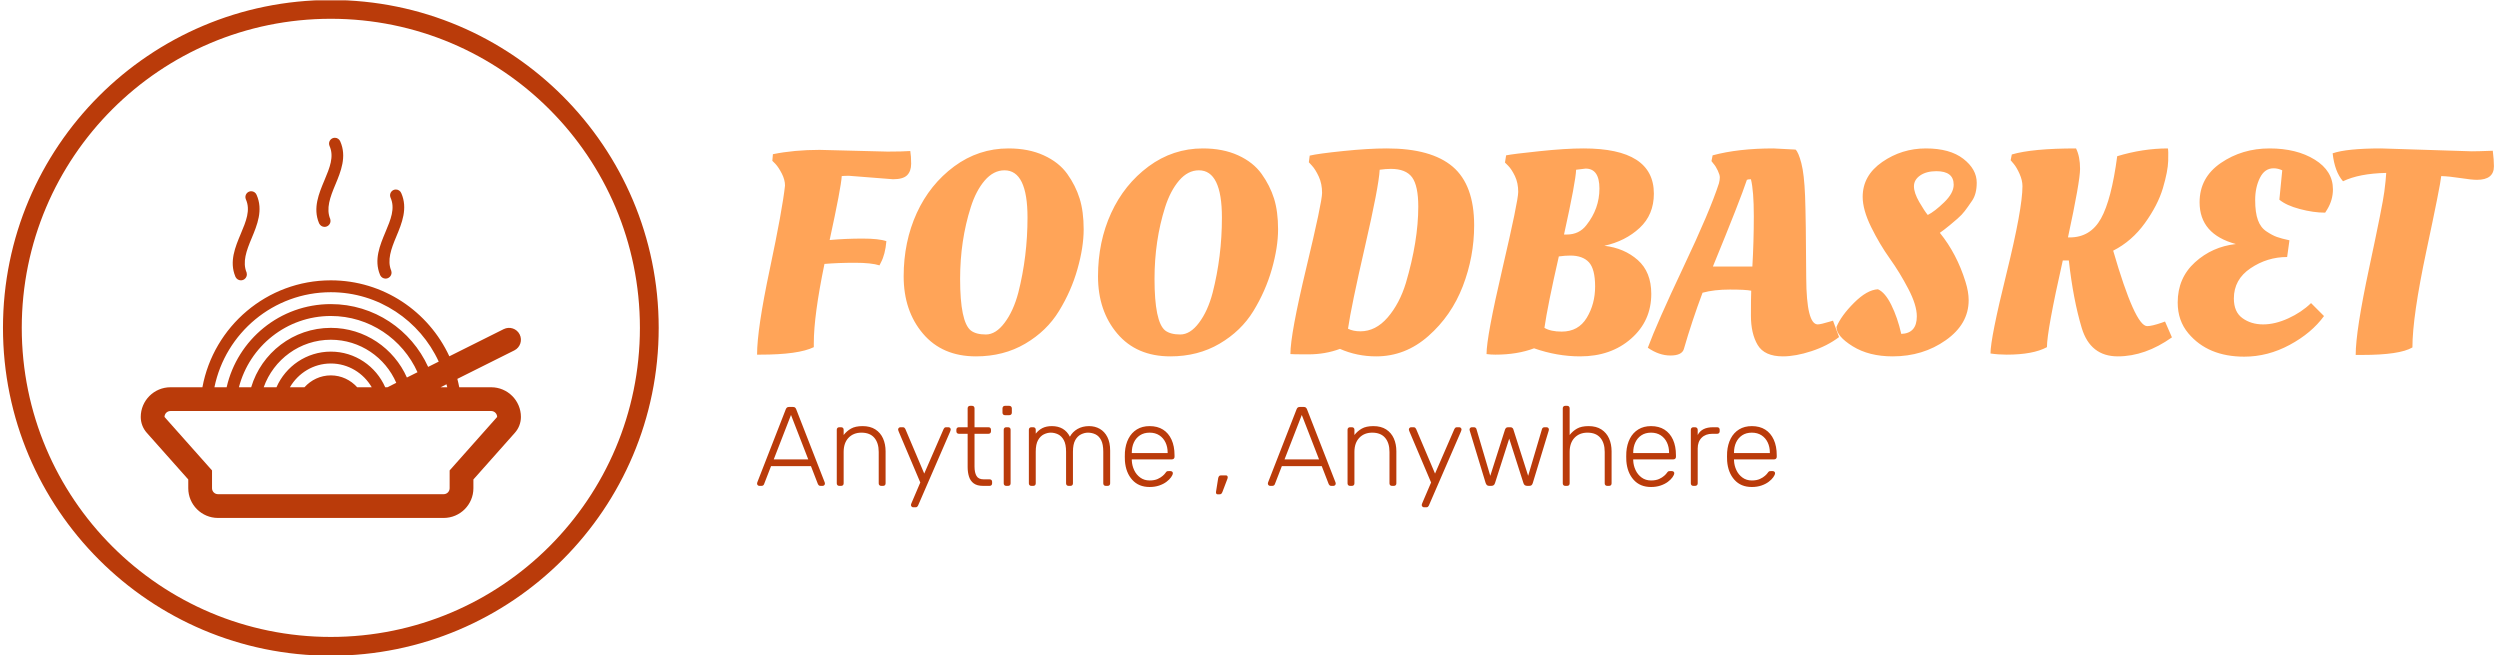 <svg xmlns="http://www.w3.org/2000/svg" version="1.1" xmlns:xlink="http://www.w3.org/1999/xlink" xmlns:svgjs="http://svgjs.dev/svgjs" width="1000" height="262" viewBox="0 0 1000 262"><g transform="matrix(1,0,0,1,-0.606,0.143)"><svg viewBox="0 0 396 104" data-background-color="#ffffff" preserveAspectRatio="xMidYMid meet" height="262" width="1000" xmlns="http://www.w3.org/2000/svg" xmlns:xlink="http://www.w3.org/1999/xlink"><g id="tight-bounds" transform="matrix(1,0,0,1,0.24,-0.057)"><svg viewBox="0 0 395.52 104.114" height="104.114" width="395.52"><g><svg viewBox="0 0 567.217 149.31" height="104.114" width="395.52"><g transform="matrix(1,0,0,1,171.697,33.798)"><svg viewBox="0 0 395.52 81.714" height="81.714" width="395.52"><g id="textblocktransform"><svg viewBox="0 0 395.52 81.714" height="81.714" width="395.52" id="textblock"><g><svg viewBox="0 0 395.52 47.415" height="47.415" width="395.52"><g transform="matrix(1,0,0,1,0,0)"><svg width="395.52" viewBox="2.05 -35.5 301.53 36.15" height="47.415" data-palette-color="#ffa458"><path d="M12.9-35.25L12.9-35.25 24.7-34.95Q27.25-34.95 28.65-35.05L28.65-35.05Q28.8-34.15 28.8-32.85 28.8-31.55 28.1-30.85 27.4-30.15 25.65-30.15L25.65-30.15 18-30.75Q17.25-30.75 16.75-30.7L16.75-30.7Q16.65-28.8 14.65-19.6L14.65-19.6Q17.5-19.85 20.35-19.85 23.2-19.85 24.5-19.4L24.5-19.4Q24.3-17.1 23.55-15.7L23.55-15.7 23.3-15.2Q21.9-15.65 19.03-15.65 16.15-15.65 13.75-15.45L13.75-15.45Q11.9-6.5 11.9-1.7L11.9-1.7 11.9-1Q9.25 0.3 2.6 0.3L2.6 0.3 2.05 0.3Q2.05-4.1 4.25-14.5 6.45-24.9 6.9-29.05L6.9-29.05Q6.9-30.05 6.35-31.13 5.8-32.2 5.25-32.8L5.25-32.8 4.7-33.35 4.8-34.5Q8.5-35.25 12.9-35.25ZM55.9-31.08Q57.35-29.05 58.05-26.8 58.75-24.55 58.75-21.45 58.75-18.35 57.67-14.55 56.6-10.75 54.47-7.28 52.35-3.8 48.6-1.6 44.85 0.6 40.05 0.6L40.05 0.6Q34.2 0.6 30.85-3.35 27.5-7.3 27.5-13.3 27.5-19.3 29.77-24.28 32.05-29.25 36.27-32.38 40.5-35.5 45.7-35.5L45.7-35.5Q49.2-35.5 51.82-34.3 54.45-33.1 55.9-31.08ZM39.15-3.9L39.15-3.9Q40.05-3.2 41.77-3.2 43.5-3.2 45.02-5.23 46.55-7.25 47.4-10.45L47.4-10.45Q49-16.75 49-23.5L49-23.5Q49-31.7 45-31.7L45-31.7Q43.1-31.7 41.57-29.93 40.05-28.15 39.15-25.3L39.15-25.3Q37.3-19.5 37.3-12.85L37.3-12.85Q37.3-5.4 39.15-3.9ZM89.64-31.08Q91.09-29.05 91.8-26.8 92.5-24.55 92.5-21.45 92.5-18.35 91.42-14.55 90.34-10.75 88.22-7.28 86.09-3.8 82.34-1.6 78.59 0.6 73.8 0.6L73.8 0.6Q67.94 0.6 64.59-3.35 61.24-7.3 61.24-13.3 61.24-19.3 63.52-24.28 65.8-29.25 70.02-32.38 74.25-35.5 79.44-35.5L79.44-35.5Q82.94-35.5 85.57-34.3 88.19-33.1 89.64-31.08ZM72.89-3.9L72.89-3.9Q73.8-3.2 75.52-3.2 77.25-3.2 78.77-5.23 80.3-7.25 81.14-10.45L81.14-10.45Q82.75-16.75 82.75-23.5L82.75-23.5Q82.75-31.7 78.75-31.7L78.75-31.7Q76.84-31.7 75.32-29.93 73.8-28.15 72.89-25.3L72.89-25.3Q71.05-19.5 71.05-12.85L71.05-12.85Q71.05-5.4 72.89-3.9ZM109.54 0.6L109.54 0.6Q106.19 0.6 103.24-0.7L103.24-0.7Q100.69 0.25 97.77 0.25 94.84 0.25 94.64 0.2L94.64 0.2Q94.64-3.25 97.39-14.73 100.14-26.2 100.14-27.78 100.14-29.35 99.57-30.6 98.99-31.85 98.39-32.5L98.39-32.5 97.84-33.1 97.99-34.25Q99.44-34.6 103.82-35.05 108.19-35.5 111.39-35.5L111.39-35.5Q119.09-35.5 122.82-32.33 126.54-29.15 126.54-22.15L126.54-22.15Q126.54-16.7 124.57-11.58 122.59-6.45 118.59-2.93 114.59 0.6 109.54 0.6ZM112.09-31.95L112.09-31.95Q111.19-31.95 110.14-31.8L110.14-31.8Q109.99-28.9 107.59-18.48 105.19-8.05 104.64-4.2L104.64-4.2Q105.54-3.75 106.79-3.75L106.79-3.75Q109.44-3.75 111.52-6.15 113.59-8.55 114.69-12.15L114.69-12.15Q116.84-19.45 116.84-25.4L116.84-25.4Q116.84-29 115.77-30.48 114.69-31.95 112.09-31.95ZM144.94 0.6L144.94 0.6Q140.94 0.6 136.94-0.8L136.94-0.8Q134.04 0.3 130.24 0.3L130.24 0.3Q129.39 0.3 128.69 0.2L128.69 0.2Q128.69-2.8 131.44-14.6 134.19-26.4 134.19-27.95 134.19-29.5 133.62-30.7 133.04-31.9 132.44-32.5L132.44-32.5 131.89-33.05 132.09-34.3Q133.34-34.55 137.87-35.02 142.39-35.5 145.54-35.5L145.54-35.5Q157.74-35.5 157.74-27.65L157.74-27.65Q157.74-24 155.27-21.7 152.79-19.4 149.14-18.6L149.14-18.6Q152.59-18.2 154.94-16.13 157.29-14.05 157.29-10.25L157.29-10.25Q157.29-5.55 153.79-2.48 150.29 0.6 144.94 0.6ZM143.24-16.9L143.24-16.9Q142.34-16.9 141.24-16.75L141.24-16.75Q139.29-8.2 138.74-4.35L138.74-4.35Q139.84-3.7 141.74-3.7L141.74-3.7Q144.64-3.7 146.09-6.1 147.54-8.5 147.54-11.53 147.54-14.55 146.47-15.73 145.39-16.9 143.24-16.9ZM142.14-20.55L142.59-20.55Q144.79-20.55 146.04-22.2L146.04-22.2Q148.29-25.05 148.29-28.53 148.29-32 145.89-32L145.89-32 144.24-31.8Q144.19-29.85 142.14-20.55L142.14-20.55ZM162.94-0.65L162.94-0.65Q162.59 0.45 160.61 0.45 158.64 0.45 156.69-0.9L156.69-0.9Q158.24-5.1 162.86-14.88 167.49-24.65 169.04-29.45L169.04-29.45Q169.19-30.05 169.19-30.48 169.19-30.9 168.84-31.65 168.49-32.4 168.09-32.85L168.09-32.85 167.74-33.3 167.94-34.3Q172.39-35.5 178.49-35.5L178.49-35.5 182.34-35.3Q182.84-34.85 183.34-32.95 183.84-31.05 183.99-27.25 184.14-23.45 184.19-13L184.19-13Q184.24-4.95 186.19-4.95L186.19-4.95Q186.69-4.95 188.34-5.45L188.34-5.45 188.84-5.6 189.89-2.75Q187.84-1.2 185.09-0.3 182.34 0.6 180.14 0.6L180.14 0.6Q176.94 0.6 175.76-1.38 174.59-3.35 174.59-6.48 174.59-9.6 174.64-10.8L174.64-10.8Q173.69-11 170.94-11 168.19-11 166.19-10.45L166.19-10.45Q164.34-5.5 162.94-0.65ZM167.99-15L174.84-15Q175.09-19.35 175.09-23.75 175.09-28.15 174.59-30.15L174.59-30.15Q174.09-30.15 173.89-30.05L173.89-30.05Q172.79-26.7 167.99-15L167.99-15ZM212.39-9.15L212.39-9.15Q212.39-5 208.41-2.2 204.44 0.6 199.19 0.6L199.19 0.6Q195.09 0.6 192.26-1.15 189.44-2.9 189.44-4.5L189.44-4.5Q190.24-6.45 192.49-8.7 194.74-10.95 196.64-11.05L196.64-11.05Q197.89-10.5 198.96-8.33 200.04-6.15 200.69-3.3L200.69-3.3Q203.39-3.4 203.39-6.35L203.39-6.35Q203.39-8.3 201.91-11.13 200.44-13.95 198.69-16.4 196.94-18.85 195.46-21.85 193.99-24.85 193.99-27.1L193.99-27.1Q193.99-30.8 197.39-33.15 200.79-35.5 204.96-35.5 209.14-35.5 211.46-33.7 213.79-31.9 213.79-29.55L213.79-29.55Q213.79-27.6 212.99-26.43 212.19-25.25 211.71-24.63 211.24-24 210.44-23.3L210.44-23.3Q208.94-22 208.14-21.4L208.14-21.4 207.39-20.85Q210.34-17.2 211.84-12.35L211.84-12.35Q212.39-10.6 212.39-9.15ZM209.79-29.2L209.79-29.2Q209.79-31.55 206.79-31.55L206.79-31.55Q205.04-31.55 203.96-30.8 202.89-30.05 202.89-28.93 202.89-27.8 203.81-26.2 204.74-24.6 205.29-23.95L205.29-23.95Q206.49-24.55 208.14-26.15 209.79-27.75 209.79-29.2ZM225.98-1L225.98-1Q223.58 0.3 218.98 0.3L218.98 0.3Q217.53 0.3 216.18 0.1L216.18 0.1Q216.18-2.55 218.96-13.8 221.73-25.05 221.73-28.95L221.73-28.95Q221.73-29.95 221.23-31.08 220.73-32.2 220.23-32.8L220.23-32.8 219.68-33.45 219.88-34.45Q223.43-35.5 231.03-35.5L231.03-35.5Q231.73-34.1 231.73-31.95 231.73-29.8 229.63-20.05L229.63-20.05 229.93-20.05Q233.53-20.05 235.36-23.33 237.18-26.6 238.18-34.15L238.18-34.15Q242.63-35.5 246.98-35.5L246.98-35.5Q247.08-35.1 247.03-33.33 246.98-31.55 246.11-28.6 245.23-25.65 242.98-22.53 240.73-19.4 237.48-17.75L237.48-17.75Q241.28-4.65 243.38-4.65L243.38-4.65Q244.18-4.65 245.93-5.25L245.93-5.25 246.48-5.45 247.68-2.7Q243.03 0.6 238.28 0.6 233.53 0.6 232.03-4.3L232.03-4.3Q230.53-9.3 229.78-16.05L229.78-16.05 228.73-16.05Q225.98-3.85 225.98-1ZM260.23 0.65L260.23 0.65Q253.93 0.65 250.53-3.4L250.53-3.4Q248.68-5.6 248.68-8.75L248.68-8.75Q248.68-13 251.68-15.73 254.68-18.45 258.78-18.9L258.78-18.9Q252.48-20.6 252.48-26.15L252.48-26.15Q252.48-30.45 256.18-32.98 259.88-35.5 264.61-35.5 269.33-35.5 272.48-33.55 275.63-31.6 275.63-28.4L275.63-28.4Q275.63-26.55 274.63-24.9L274.63-24.9 274.28-24.35Q272.23-24.35 269.88-24.98 267.53-25.6 266.33-26.6L266.33-26.6 266.83-31.7Q266.08-32.05 265.33-32.05L265.33-32.05Q263.78-32.05 262.96-30.4 262.13-28.75 262.13-26.55 262.13-24.35 262.61-23.05 263.08-21.75 264.11-21.08 265.13-20.4 265.91-20.13 266.68-19.85 268.08-19.55L268.08-19.55 267.68-16.65Q264.23-16.65 261.33-14.7 258.43-12.75 258.43-9.45L258.43-9.45Q258.43-7.1 259.93-6.03 261.43-4.95 263.51-4.95 265.58-4.95 267.88-6 270.18-7.05 271.83-8.65L271.83-8.65 274.08-6.4Q271.93-3.45 268.13-1.4 264.33 0.65 260.23 0.65ZM280.73 0.35L280.73 0.35 279.58 0.35Q279.58-3.8 281.93-14.8 284.28-25.8 284.55-27.98 284.83-30.15 284.88-31.25L284.88-31.25Q280.18-31.15 277.38-29.8L277.38-29.8Q275.93-31.45 275.58-34.65L275.58-34.65Q278.03-35.5 283.98-35.5L283.98-35.5 299.73-35Q300.88-35 303.38-35.1L303.38-35.1Q303.58-33.5 303.58-32.4L303.58-32.4Q303.58-30.05 300.63-30.05L300.63-30.05Q299.73-30.05 297.8-30.35 295.88-30.65 294.43-30.7L294.43-30.7Q294.28-29.1 291.85-17.7 289.43-6.3 289.43-0.95L289.43-0.95Q287.23 0.35 280.73 0.35Z" opacity="1" transform="matrix(1,0,0,1,0,0)" fill="#ffa458" class="wordmark-text-0" data-fill-palette-color="primary" id="text-0"></path></svg></g></svg></g><g transform="matrix(1,0,0,1,0,58.609)"><svg viewBox="0 0 232.21 23.105" height="23.105" width="232.21"><g transform="matrix(1,0,0,1,0,0)"><svg width="232.21" viewBox="1.2 -35.5 452.21 45" height="23.105" data-palette-color="#ba3b0a"><path d="M3.2 0L2.2 0Q1.8 0 1.5-0.3 1.2-0.6 1.2-1L1.2-1Q1.2-1.25 1.3-1.55L1.3-1.55 13.95-34Q14.15-34.5 14.48-34.75 14.8-35 15.4-35L15.4-35 17.1-35Q17.7-35 18.03-34.75 18.35-34.5 18.55-34L18.55-34 31.2-1.55Q31.3-1.25 31.3-1L31.3-1Q31.3-0.6 31-0.3 30.7 0 30.3 0L30.3 0 29.3 0Q28.8 0 28.55-0.28 28.3-0.55 28.2-0.75L28.2-0.75 25.1-8.75 7.4-8.75 4.3-0.75Q4.25-0.55 3.98-0.28 3.7 0 3.2 0L3.2 0ZM16.25-31.45L8.6-11.75 23.9-11.75 16.25-31.45ZM38.5 0L37.65 0Q37.15 0 36.85-0.3 36.55-0.6 36.55-1.1L36.55-1.1 36.55-24.9Q36.55-25.4 36.85-25.7 37.15-26 37.65-26L37.65-26 38.5-26Q39-26 39.3-25.7 39.6-25.4 39.6-24.9L39.6-24.9 39.6-22.55Q40.95-24.3 42.87-25.4 44.8-26.5 48-26.5L48-26.5Q51.4-26.5 53.67-25.03 55.95-23.55 57.07-21.03 58.2-18.5 58.2-15.3L58.2-15.3 58.2-1.1Q58.2-0.6 57.9-0.3 57.6 0 57.1 0L57.1 0 56.25 0Q55.75 0 55.45-0.3 55.15-0.6 55.15-1.1L55.15-1.1 55.15-15.05Q55.15-19.05 53.2-21.33 51.25-23.6 47.5-23.6L47.5-23.6Q43.95-23.6 41.77-21.33 39.6-19.05 39.6-15.05L39.6-15.05 39.6-1.1Q39.6-0.6 39.3-0.3 39 0 38.5 0L38.5 0ZM71.45 9.5L70.45 9.5Q70.05 9.5 69.75 9.2 69.45 8.9 69.45 8.5L69.45 8.5Q69.45 8.3 69.52 8.08 69.59 7.85 69.75 7.5L69.75 7.5 73.59-1.5 64.05-24Q63.75-24.75 63.75-25L63.75-25Q63.75-25.4 64.05-25.7 64.34-26 64.75-26L64.75-26 65.8-26Q66.3-26 66.55-25.78 66.8-25.55 66.95-25.25L66.95-25.25 75.34-5.45 83.95-25.25Q84.09-25.55 84.34-25.78 84.59-26 85.09-26L85.09-26 86.09-26Q86.5-26 86.8-25.7 87.09-25.4 87.09-25L87.09-25Q87.09-24.75 86.8-24L86.8-24 72.59 8.75Q72.45 9.05 72.2 9.28 71.95 9.5 71.45 9.5L71.45 9.5ZM104.34 0L101.39 0Q98.79 0 97.29-1.1 95.79-2.2 95.19-4.1 94.59-6 94.59-8.35L94.59-8.35 94.59-23.1 90.69-23.1Q90.19-23.1 89.89-23.4 89.59-23.7 89.59-24.2L89.59-24.2 89.59-24.9Q89.59-25.4 89.89-25.7 90.19-26 90.69-26L90.69-26 94.59-26 94.59-34.4Q94.59-34.9 94.89-35.2 95.19-35.5 95.69-35.5L95.69-35.5 96.54-35.5Q97.04-35.5 97.34-35.2 97.64-34.9 97.64-34.4L97.64-34.4 97.64-26 103.84-26Q104.34-26 104.64-25.7 104.94-25.4 104.94-24.9L104.94-24.9 104.94-24.2Q104.94-23.7 104.64-23.4 104.34-23.1 103.84-23.1L103.84-23.1 97.64-23.1 97.64-8.55Q97.64-5.9 98.52-4.4 99.39-2.9 101.64-2.9L101.64-2.9 104.34-2.9Q104.84-2.9 105.14-2.6 105.44-2.3 105.44-1.8L105.44-1.8 105.44-1.1Q105.44-0.6 105.14-0.3 104.84 0 104.34 0L104.34 0ZM112.54 0L111.69 0Q111.19 0 110.89-0.3 110.59-0.6 110.59-1.1L110.59-1.1 110.59-24.9Q110.59-25.4 110.89-25.7 111.19-26 111.69-26L111.69-26 112.54-26Q113.04-26 113.34-25.7 113.64-25.4 113.64-24.9L113.64-24.9 113.64-1.1Q113.64-0.6 113.34-0.3 113.04 0 112.54 0L112.54 0ZM113.04-31.35L111.14-31.35Q110.64-31.35 110.34-31.65 110.04-31.95 110.04-32.45L110.04-32.45 110.04-34.35Q110.04-34.85 110.34-35.18 110.64-35.5 111.14-35.5L111.14-35.5 113.04-35.5Q113.54-35.5 113.87-35.18 114.19-34.85 114.19-34.35L114.19-34.35 114.19-32.45Q114.19-31.95 113.87-31.65 113.54-31.35 113.04-31.35L113.04-31.35ZM123.69 0L122.84 0Q122.34 0 122.04-0.3 121.74-0.6 121.74-1.1L121.74-1.1 121.74-24.9Q121.74-25.4 122.04-25.7 122.34-26 122.84-26L122.84-26 123.69-26Q124.19-26 124.49-25.7 124.79-25.4 124.79-24.9L124.79-24.9 124.79-23.15Q126.04-24.75 127.76-25.63 129.49-26.5 131.94-26.5L131.94-26.5Q137.54-26.5 139.94-21.8L139.94-21.8Q141.09-23.95 143.31-25.23 145.54-26.5 148.44-26.5L148.44-26.5Q151.09-26.5 153.21-25.28 155.34-24.05 156.56-21.65 157.79-19.25 157.79-15.65L157.79-15.65 157.79-1.1Q157.79-0.6 157.49-0.3 157.19 0 156.69 0L156.69 0 155.84 0Q155.34 0 155.04-0.3 154.74-0.6 154.74-1.1L154.74-1.1 154.74-15.15Q154.74-18.45 153.79-20.28 152.84-22.1 151.29-22.85 149.74-23.6 147.94-23.6L147.94-23.6Q146.44-23.6 144.89-22.85 143.34-22.1 142.31-20.28 141.29-18.45 141.29-15.15L141.29-15.15 141.29-1.1Q141.29-0.6 140.99-0.3 140.69 0 140.19 0L140.19 0 139.34 0Q138.84 0 138.54-0.3 138.24-0.6 138.24-1.1L138.24-1.1 138.24-15.15Q138.24-18.45 137.24-20.28 136.24-22.1 134.69-22.85 133.14-23.6 131.44-23.6L131.44-23.6Q129.94-23.6 128.39-22.85 126.84-22.1 125.81-20.28 124.79-18.45 124.79-15.2L124.79-15.2 124.79-1.1Q124.79-0.6 124.49-0.3 124.19 0 123.69 0L123.69 0ZM175.29 0.5L175.29 0.5Q170.44 0.5 167.59-2.68 164.74-5.85 164.34-11L164.34-11Q164.29-11.75 164.29-13 164.29-14.25 164.34-15L164.34-15Q164.59-18.4 165.94-21 167.29-23.6 169.66-25.05 172.04-26.5 175.29-26.5L175.29-26.5Q178.79-26.5 181.24-24.95 183.69-23.4 185.01-20.5 186.34-17.6 186.34-13.6L186.34-13.6 186.34-12.85Q186.34-12.35 186.01-12.05 185.69-11.75 185.19-11.75L185.19-11.75 167.39-11.75Q167.39-11.75 167.39-11.55 167.39-11.35 167.39-11.25L167.39-11.25Q167.49-9 168.44-6.98 169.39-4.95 171.14-3.68 172.89-2.4 175.29-2.4L175.29-2.4Q177.44-2.4 178.86-3.05 180.29-3.7 181.14-4.48 181.99-5.25 182.24-5.65L182.24-5.65Q182.69-6.3 182.94-6.43 183.19-6.55 183.74-6.55L183.74-6.55 184.54-6.55Q184.99-6.55 185.31-6.28 185.64-6 185.59-5.55L185.59-5.55Q185.54-4.85 184.81-3.83 184.09-2.8 182.76-1.8 181.44-0.8 179.54-0.15 177.64 0.5 175.29 0.5ZM167.39-14.75L167.39-14.55 183.29-14.55 183.29-14.75Q183.29-17.25 182.34-19.25 181.39-21.25 179.59-22.43 177.79-23.6 175.29-23.6L175.29-23.6Q172.79-23.6 171.01-22.43 169.24-21.25 168.31-19.25 167.39-17.25 167.39-14.75L167.39-14.75ZM206.28 3.75L205.43 3.75Q205.03 3.75 204.86 3.45 204.68 3.15 204.73 2.7L204.73 2.7 205.68-3.3Q205.78-3.9 206.06-4.28 206.33-4.65 206.93-4.65L206.93-4.65 209.18-4.65Q209.53-4.65 209.73-4.4 209.93-4.15 209.93-3.85L209.93-3.85Q209.93-3.4 209.73-2.95L209.73-2.95 207.58 2.7Q207.38 3.2 207.11 3.48 206.83 3.75 206.28 3.75L206.28 3.75ZM229.73 0L228.73 0Q228.33 0 228.03-0.3 227.73-0.6 227.73-1L227.73-1Q227.73-1.25 227.83-1.55L227.83-1.55 240.48-34Q240.68-34.5 241-34.75 241.33-35 241.93-35L241.93-35 243.63-35Q244.23-35 244.55-34.75 244.88-34.5 245.08-34L245.08-34 257.73-1.55Q257.83-1.25 257.83-1L257.83-1Q257.83-0.6 257.53-0.3 257.23 0 256.83 0L256.83 0 255.83 0Q255.33 0 255.08-0.28 254.83-0.55 254.73-0.75L254.73-0.75 251.63-8.75 233.93-8.75 230.83-0.75Q230.78-0.55 230.5-0.28 230.23 0 229.73 0L229.73 0ZM242.78-31.45L235.13-11.75 250.43-11.75 242.78-31.45ZM265.02 0L264.17 0Q263.67 0 263.37-0.3 263.07-0.6 263.07-1.1L263.07-1.1 263.07-24.9Q263.07-25.4 263.37-25.7 263.67-26 264.17-26L264.17-26 265.02-26Q265.52-26 265.82-25.7 266.12-25.4 266.12-24.9L266.12-24.9 266.12-22.55Q267.47-24.3 269.4-25.4 271.32-26.5 274.52-26.5L274.52-26.5Q277.92-26.5 280.2-25.03 282.47-23.55 283.6-21.03 284.72-18.5 284.72-15.3L284.72-15.3 284.72-1.1Q284.72-0.6 284.42-0.3 284.12 0 283.62 0L283.62 0 282.77 0Q282.27 0 281.97-0.3 281.67-0.6 281.67-1.1L281.67-1.1 281.67-15.05Q281.67-19.05 279.72-21.33 277.77-23.6 274.02-23.6L274.02-23.6Q270.47-23.6 268.3-21.33 266.12-19.05 266.12-15.05L266.12-15.05 266.12-1.1Q266.12-0.6 265.82-0.3 265.52 0 265.02 0L265.02 0ZM297.97 9.5L296.97 9.5Q296.57 9.5 296.27 9.2 295.97 8.9 295.97 8.5L295.97 8.5Q295.97 8.3 296.05 8.08 296.12 7.85 296.27 7.5L296.27 7.5 300.12-1.5 290.57-24Q290.27-24.75 290.27-25L290.27-25Q290.27-25.4 290.57-25.7 290.87-26 291.27-26L291.27-26 292.32-26Q292.82-26 293.07-25.78 293.32-25.55 293.47-25.25L293.47-25.25 301.87-5.45 310.47-25.25Q310.62-25.55 310.87-25.78 311.12-26 311.62-26L311.62-26 312.62-26Q313.02-26 313.32-25.7 313.62-25.4 313.62-25L313.62-25Q313.62-24.75 313.32-24L313.32-24 299.12 8.75Q298.97 9.05 298.72 9.28 298.47 9.5 297.97 9.5L297.97 9.5ZM326.77 0L325.92 0Q325.27 0 324.92-0.3 324.57-0.6 324.32-1.25L324.32-1.25 317.27-24.45Q317.17-24.75 317.17-25L317.17-25Q317.17-25.4 317.47-25.7 317.77-26 318.17-26L318.17-26 319.12-26Q319.62-26 319.89-25.73 320.17-25.45 320.22-25.25L320.22-25.25 326.37-4.45 332.92-25Q333.02-25.3 333.32-25.65 333.62-26 334.27-26L334.27-26 335.27-26Q335.92-26 336.24-25.65 336.57-25.3 336.62-25L336.62-25 343.17-4.45 349.32-25.25Q349.37-25.45 349.64-25.73 349.92-26 350.42-26L350.42-26 351.37-26Q351.77-26 352.07-25.7 352.37-25.4 352.37-25L352.37-25Q352.37-24.75 352.27-24.45L352.27-24.45 345.22-1.25Q345.02-0.6 344.67-0.3 344.32 0 343.62 0L343.62 0 342.77 0Q342.12 0 341.69-0.3 341.27-0.6 341.07-1.25L341.07-1.25 334.77-20.95 328.47-1.25Q328.27-0.6 327.87-0.3 327.47 0 326.77 0L326.77 0ZM360.47 0L359.62 0Q359.12 0 358.82-0.3 358.52-0.6 358.52-1.1L358.52-1.1 358.52-34.4Q358.52-34.9 358.82-35.2 359.12-35.5 359.62-35.5L359.62-35.5 360.47-35.5Q360.97-35.5 361.27-35.2 361.57-34.9 361.57-34.4L361.57-34.4 361.57-22.55Q362.92-24.3 364.84-25.4 366.77-26.5 369.97-26.5L369.97-26.5Q373.37-26.5 375.64-25.03 377.92-23.55 379.04-21.03 380.17-18.5 380.17-15.3L380.17-15.3 380.17-1.1Q380.17-0.6 379.87-0.3 379.57 0 379.07 0L379.07 0 378.22 0Q377.72 0 377.42-0.3 377.12-0.6 377.12-1.1L377.12-1.1 377.12-15.05Q377.12-19.05 375.17-21.33 373.22-23.6 369.47-23.6L369.47-23.6Q365.92-23.6 363.74-21.33 361.57-19.05 361.57-15.05L361.57-15.05 361.57-1.1Q361.57-0.6 361.27-0.3 360.97 0 360.47 0L360.47 0ZM397.66 0.5L397.66 0.5Q392.81 0.5 389.96-2.68 387.11-5.85 386.71-11L386.71-11Q386.66-11.75 386.66-13 386.66-14.25 386.71-15L386.71-15Q386.96-18.4 388.31-21 389.66-23.6 392.04-25.05 394.41-26.5 397.66-26.5L397.66-26.5Q401.16-26.5 403.61-24.95 406.06-23.4 407.39-20.5 408.71-17.6 408.71-13.6L408.71-13.6 408.71-12.85Q408.71-12.35 408.39-12.05 408.06-11.75 407.56-11.75L407.56-11.75 389.76-11.75Q389.76-11.75 389.76-11.55 389.76-11.35 389.76-11.25L389.76-11.25Q389.86-9 390.81-6.98 391.76-4.95 393.51-3.68 395.26-2.4 397.66-2.4L397.66-2.4Q399.81-2.4 401.24-3.05 402.66-3.7 403.51-4.48 404.36-5.25 404.61-5.65L404.61-5.65Q405.06-6.3 405.31-6.43 405.56-6.55 406.11-6.55L406.11-6.55 406.91-6.55Q407.36-6.55 407.69-6.28 408.01-6 407.96-5.55L407.96-5.55Q407.91-4.85 407.19-3.83 406.46-2.8 405.14-1.8 403.81-0.8 401.91-0.15 400.01 0.5 397.66 0.5ZM389.76-14.75L389.76-14.55 405.66-14.55 405.66-14.75Q405.66-17.25 404.71-19.25 403.76-21.25 401.96-22.43 400.16-23.6 397.66-23.6L397.66-23.6Q395.16-23.6 393.39-22.43 391.61-21.25 390.69-19.25 389.76-17.25 389.76-14.75L389.76-14.75ZM417.21 0L416.41 0Q415.91 0 415.61-0.3 415.31-0.6 415.31-1.1L415.31-1.1 415.31-24.85Q415.31-25.35 415.61-25.68 415.91-26 416.41-26L416.41-26 417.21-26Q417.71-26 418.04-25.68 418.36-25.35 418.36-24.85L418.36-24.85 418.36-22.55Q419.26-24.3 420.96-25.15 422.66-26 425.16-26L425.16-26 427.01-26Q427.51-26 427.81-25.7 428.11-25.4 428.11-24.9L428.11-24.9 428.11-24.2Q428.11-23.7 427.81-23.4 427.51-23.1 427.01-23.1L427.01-23.1 424.86-23.1Q421.86-23.1 420.11-21.35 418.36-19.6 418.36-16.6L418.36-16.6 418.36-1.1Q418.36-0.6 418.04-0.3 417.71 0 417.21 0L417.21 0ZM442.36 0.5L442.36 0.5Q437.51 0.5 434.66-2.68 431.81-5.85 431.41-11L431.41-11Q431.36-11.75 431.36-13 431.36-14.25 431.41-15L431.41-15Q431.66-18.4 433.01-21 434.36-23.6 436.73-25.05 439.11-26.5 442.36-26.5L442.36-26.5Q445.86-26.5 448.31-24.95 450.76-23.4 452.08-20.5 453.41-17.6 453.41-13.6L453.41-13.6 453.41-12.85Q453.41-12.35 453.08-12.05 452.76-11.75 452.26-11.75L452.26-11.75 434.46-11.75Q434.46-11.75 434.46-11.55 434.46-11.35 434.46-11.25L434.46-11.25Q434.56-9 435.51-6.98 436.46-4.95 438.21-3.68 439.96-2.4 442.36-2.4L442.36-2.4Q444.51-2.4 445.93-3.05 447.36-3.7 448.21-4.48 449.06-5.25 449.31-5.65L449.31-5.65Q449.76-6.3 450.01-6.43 450.26-6.55 450.81-6.55L450.81-6.55 451.61-6.55Q452.06-6.55 452.38-6.28 452.71-6 452.66-5.55L452.66-5.55Q452.61-4.85 451.88-3.83 451.16-2.8 449.83-1.8 448.51-0.8 446.61-0.15 444.71 0.5 442.36 0.5ZM434.46-14.75L434.46-14.55 450.36-14.55 450.36-14.75Q450.36-17.25 449.41-19.25 448.46-21.25 446.66-22.43 444.86-23.6 442.36-23.6L442.36-23.6Q439.86-23.6 438.08-22.43 436.31-21.25 435.38-19.25 434.46-17.25 434.46-14.75L434.46-14.75Z" opacity="1" transform="matrix(1,0,0,1,0,0)" fill="#ba3b0a" class="slogan-text-1" data-fill-palette-color="secondary" id="text-1"></path></svg></g></svg></g></svg></g></svg></g><g><svg viewBox="0 0 149.31 149.31" height="149.31" width="149.31"><g><svg></svg></g><g id="icon-0"><svg viewBox="0 0 149.31 149.31" height="149.31" width="149.31"><g><path d="M0 74.655c0-41.231 33.424-74.655 74.655-74.655 41.231 0 74.655 33.424 74.655 74.655 0 41.231-33.424 74.655-74.655 74.655-41.231 0-74.655-33.424-74.655-74.655zM74.655 145.034c38.869 0 70.379-31.51 70.379-70.379 0-38.869-31.51-70.379-70.379-70.379-38.869 0-70.379 31.51-70.379 70.379 0 38.869 31.51 70.379 70.379 70.379z" data-fill-palette-color="accent" fill="#ba3b0a" stroke="transparent"></path></g><g transform="matrix(1,0,0,1,31.37,31.371)"><svg viewBox="0 0 86.569 86.568" height="86.568" width="86.569"><g><svg xmlns="http://www.w3.org/2000/svg" xmlns:xlink="http://www.w3.org/1999/xlink" version="1.1" x="0" y="0" viewBox="0 0 32 32" enable-background="new 0 0 32 32" xml:space="preserve" width="86.569" height="86.568" class="icon-s-0" data-fill-palette-color="accent" id="s-0"><g fill="#ba3b0a" data-fill-palette-color="accent"><path fill="#ba3b0a" d="M29.5 21h-2.691c-0.045-0.239-0.1-0.473-0.16-0.706l4.799-2.399c0.494-0.247 0.693-0.848 0.447-1.342-0.248-0.494-0.846-0.692-1.342-0.447l-4.578 2.288C24.229 14.626 20.42 12 16 12c-5.382 0-9.865 3.888-10.809 9H2.5C1.122 21 0 22.121 0 23.5c0 0.49 0.18 0.963 0.505 1.329L4 28.761V29.5C4 30.879 5.122 32 6.5 32h19c1.379 0 2.5-1.121 2.5-2.5v-0.739l3.494-3.932C31.82 24.463 32 23.99 32 23.5 32 22.121 30.879 21 29.5 21zM25.799 21h-0.562l0.498-0.25C25.754 20.834 25.781 20.915 25.799 21zM16 13c4.029 0 7.5 2.4 9.082 5.841l-0.891 0.445C22.775 16.171 19.645 14 16 14c-4.282 0-7.859 2.993-8.77 7H6.202C7.131 16.441 11.171 13 16 13zM20.576 21c-0.773-1.763-2.531-3-4.576-3s-3.802 1.237-4.576 3H10.35c0.826-2.326 3.043-4 5.65-4 2.465 0 4.588 1.496 5.508 3.627L20.764 21H20.576zM16 20c-0.883 0-1.67 0.391-2.22 1h-1.224c0.694-1.189 1.97-2 3.444-2 1.473 0 2.75 0.811 3.443 2h-1.225C17.67 20.391 16.883 20 16 20zM16 16c-3.165 0-5.842 2.112-6.705 5H8.263c0.892-3.444 4.017-6 7.737-6 3.246 0 6.043 1.948 7.295 4.734l-0.893 0.446C21.314 17.723 18.855 16 16 16zM26 28v1.5c0 0.276-0.225 0.5-0.5 0.5h-19C6.224 30 6 29.776 6 29.5V28l-4-4.5C2 23.224 2.224 23 2.5 23H5h1 1 1 1 1 1 1 1 6 1 1 1 1 1 1 1 1 2.5c0.275 0 0.5 0.224 0.5 0.5L26 28z" data-fill-palette-color="accent"></path><path fill="#ba3b0a" d="M7.977 11.712c0.003 0.006 0.005 0.012 0.008 0.018 0 0 0.001 0 0.002 0C8.07 11.89 8.236 12 8.43 12c0.277 0 0.502-0.226 0.502-0.503 0-0.043-0.007-0.085-0.018-0.125 0.002-0.007 0.002-0.013 0-0.02-0.375-0.882-0.019-1.85 0.419-2.892 0.473-1.126 0.98-2.376 0.422-3.647C9.684 4.63 9.507 4.5 9.299 4.5c-0.271 0-0.49 0.22-0.49 0.49 0 0.06 0.012 0.116 0.032 0.169 0 0.002 0 0.004 0.001 0.006 0.001 0.003 0.002 0.006 0.003 0.009C8.847 5.178 8.848 5.182 8.85 5.186c0.404 0.909 0.013 1.841-0.428 2.893C7.956 9.188 7.44 10.417 7.959 11.67 7.965 11.685 7.97 11.698 7.977 11.712z" data-fill-palette-color="accent"></path><path fill="#ba3b0a" d="M20.154 11.566c0.004 0.006 0.006 0.012 0.008 0.018h0.002c0.084 0.16 0.25 0.271 0.443 0.271 0.277 0 0.504-0.226 0.504-0.503 0-0.043-0.008-0.085-0.018-0.125 0.002-0.007 0.002-0.013-0.002-0.02-0.373-0.882-0.018-1.85 0.42-2.892 0.473-1.126 0.98-2.376 0.422-3.647-0.072-0.184-0.248-0.313-0.457-0.313-0.27 0-0.49 0.22-0.49 0.49 0 0.06 0.014 0.116 0.033 0.169 0 0.002 0 0.004 0 0.006 0.002 0.003 0.002 0.006 0.004 0.009 0.002 0.004 0.004 0.008 0.004 0.012 0.404 0.909 0.014 1.841-0.428 2.893-0.465 1.109-0.98 2.339-0.461 3.592C20.143 11.539 20.148 11.553 20.154 11.566z" data-fill-palette-color="accent"></path><path fill="#ba3b0a" d="M15.019 7.212c0.003 0.006 0.005 0.012 0.008 0.018 0 0 0.001 0 0.002 0 0.084 0.16 0.25 0.271 0.443 0.271 0.277 0 0.502-0.226 0.502-0.503 0-0.043-0.007-0.085-0.018-0.125 0.002-0.007 0.002-0.013 0-0.02-0.375-0.882-0.019-1.85 0.419-2.892 0.473-1.126 0.98-2.376 0.422-3.647C16.725 0.13 16.549 0 16.34 0c-0.27 0-0.49 0.22-0.49 0.49 0 0.06 0.012 0.116 0.032 0.169 0 0.002 0 0.004 0.001 0.006 0.001 0.003 0.002 0.006 0.003 0.009 0.001 0.004 0.003 0.008 0.004 0.012 0.404 0.909 0.013 1.841-0.428 2.893-0.466 1.109-0.982 2.339-0.462 3.592C15.007 7.185 15.012 7.198 15.019 7.212z" data-fill-palette-color="accent"></path></g></svg></g></svg></g></svg></g></svg></g></svg></g><defs></defs></svg><rect width="395.52" height="104.114" fill="none" stroke="none" visibility="hidden"></rect></g></svg></g></svg>